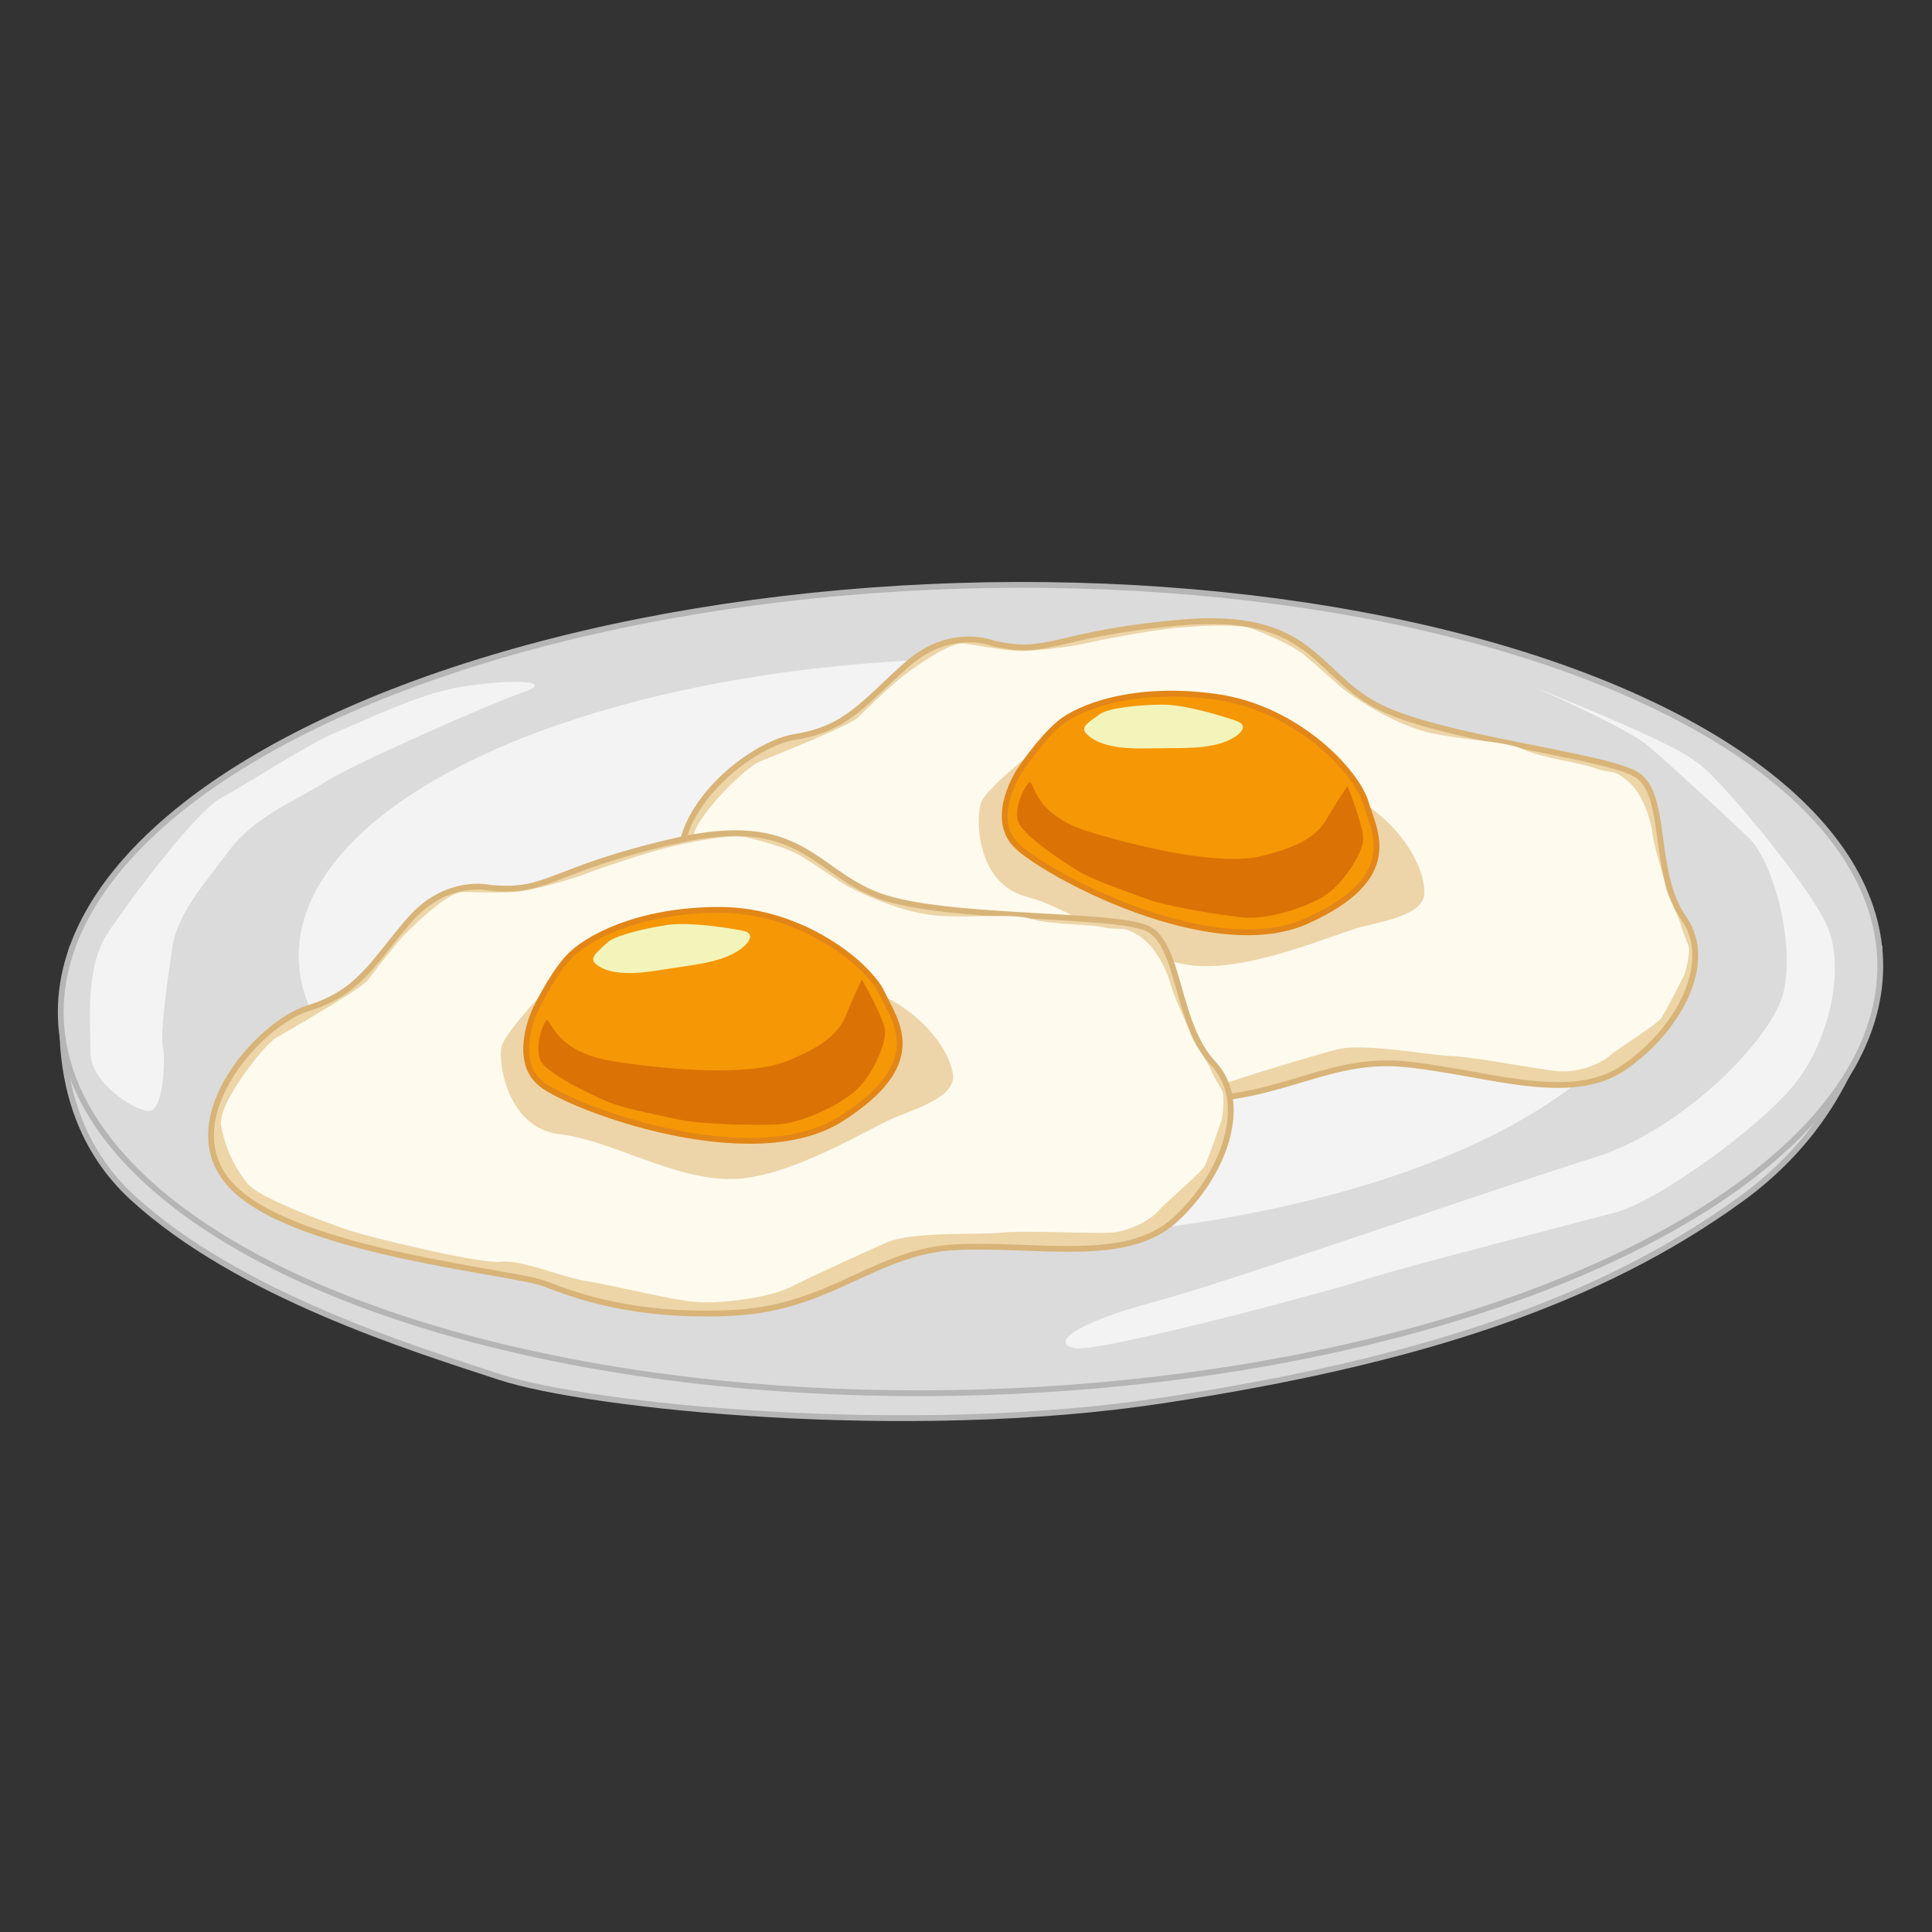 <svg xmlns="http://www.w3.org/2000/svg" viewBox="0 0 1000 1000"><rect x="0" y="0" width="1000" height="1000" fill="#333333" stroke="none"/><defs><style>.cls-1{fill:#dbdbdb;stroke:#b5b5b5;}.cls-1,.cls-3,.cls-6{stroke-miterlimit:10;stroke-width:3px;}.cls-2{fill:#f3f3f3;}.cls-3{fill:#edd5a7;stroke:#d8b479;}.cls-4{fill:#fefaee;}.cls-5{fill:#edd5a9;}.cls-6{fill:#f69705;stroke:#e28617;}.cls-7{fill:#db7205;}.cls-8{fill:#f3f4ba;}</style></defs><title>fried egg</title><g id="Layer_2" data-name="Layer 2"><path class="cls-1" d="M972.79,491s1.7,76.47-71.73,129.67-166.35,83.92-299,104.15-297.47,3-343.18-12S123.28,670.08,68.58,619.88,37.2,491,37.2,491Z"/><ellipse class="cls-1" cx="502.35" cy="511.92" rx="471.08" ry="208.79" transform="translate(-15.85 16.05) rotate(-1.8)"/><ellipse class="cls-2" cx="506.91" cy="491.34" rx="352.36" ry="150.55" transform="translate(-5.76 6.01) rotate(-0.68)"/><path class="cls-2" d="M877.83,394.34a11.32,11.32,0,0,1,2.2,1.47c12.45,9.91,55.45,61.49,65.24,82.45,10.49,22.48,1.49,61.44-17.24,83.92s-69.68,59.2-91.41,65.19-104.91,27-131.13,35.22-137.12,37.47-149.11,35.22-3-12,41.21-24,179.83-59.94,226.29-74.18,89.92-59.2,98.16-82.42-3-70.44-17.24-83.93-41.21-38.21-51.7-47.2-56.2-29.23-59.94-30.72,72.68,28.47,84.67,39Z"/><path class="cls-2" d="M268.64,359.12c-12.1,4-85.42,36-100.4,45.71s-36,17.23-49.46,35.22-27,32.8-29.61,50.49S82.82,534.46,84.32,542s0,32.22-6.75,33-30.72-14.23-30.72-30-3-44.21,9-62.19,45.71-62.94,58.45-69.69S160,384.6,175,378.6s41.21-19.48,64.44-23.22S291.12,351.63,268.64,359.12Z"/></g><g id="Layer_1" data-name="Layer 1"><path class="cls-3" d="M513.69,332.91s-21.65-8.78-44.13,10.93S438.82,377,411.5,381.42,331.31,431.76,361,469s136.47,62.16,151.79,70.67,43.66,24,94.49,28.59,77.4-21.5,119.42-17.48,85.39,21,113.49,2,47.7-54.29,31.28-77.58-8.21-63.45-23.89-73.93-103.46-19-135.36-36.25-33.82-48.63-100.74-42.82S543.52,340,513.69,332.91Z"/><path class="cls-4" d="M873.91,489.55c-1.34-4-2.41-5.42-4.12-11.38s-6.87-14.32-7.95-20.19-5.56-19.22-6.46-26.34-4.75-20.37-12.68-27.21-9-3.81-17.46-6.92-26.62-5-36.78-9.63-31.16-4.4-49.59-8.91-39.91-19-45-23.5-11.86-10.57-18.1-15.9-19.42-11-27.26-14-29-1.55-40-.55-38.36,6-44.94,7.64S535,337.5,525.53,336.8s-18.69-2.63-26.17-3.69-25.17,11.71-31.57,16.52-18.93,17-23.37,21.5-44.83,20.37-51.58,23.23-34.67,29.43-34.38,40.91A67,67,0,0,0,368,467.12c5.18,8.36,40.64,27.34,50.17,31.87s63.06,26,73.83,26.3,30.64,12.59,42.84,16.21,40.44,15.24,54,18.42,39,3,49.67-.62,39.23-12.26,53.11-16,47.27,2.85,59.28,3.27,46.66,7.22,56.09,7.92,20.82-3.42,25.89-7.79,24.54-16.24,26.93-19.72,12.07-22.45,12.07-22.45S875.25,493.55,873.91,489.55Z"/><path class="cls-5" d="M540.84,386c-2.41-1-29.07,21.32-32.62,28.45s-3.48,42.73,22.88,49.62,54.7,31.24,84.62,35.46,76.07-16.6,89.24-19.83,30.78-6.46,32.19-16.43-9.88-47.16-66.07-63.35S540.84,386,540.84,386Z"/><path class="cls-6" d="M527.71,398.94s-15.83,23.83-2,38.26S627,499.09,676.59,476.62s34.85-46.1,30.22-61.49-35-48.47-77.23-54.43-71.13,5.16-81.43,13.91S527.71,398.94,527.71,398.94Z"/><path class="cls-7" d="M697.44,406.82s8.49,20.9,8.15,27.84-10.2,22.72-20,29S655.91,476,644,474.91s-39.89-5.62-50.75-9.7-27.26-9.56-35.45-14.53-30.3-19.53-31.2-26.65,2.82-15.49,5.84-18.88.29,15.93,31.37,25.4,69.37,17.41,89.12,12.57,28.82-10.55,33.88-19.37S697.44,406.82,697.44,406.82Z"/><path class="cls-8" d="M640.51,373.36c-3.15-1.27-26.1-8.76-38.83-8.65s-28.21,1.74-32.48,5-10.4,6.16-7.1,9.8,10.47,8.17,29.81,7.87,28.15.31,38-2.11S647.72,376.29,640.51,373.36Z"/><path class="cls-3" d="M253.83,459.55s-22.66-5.66-42.17,17-25.8,37.14-52.24,45.32-72.37,61-37.76,93.78,143.81,42.48,160.18,48.77,46.57,17.63,97.55,15.11,73.64-32.1,115.81-34,87.48,8.81,112.65-13.84S647.5,571.27,628,550.5s-17-61.68-34-69.86-105.11-4.41-139.09-17-40.28-43.42-105.74-28.32S284.35,462.38,253.83,459.55Z"/><path class="cls-4" d="M632.4,564.34c-1.89-3.77-3.15-5-5.66-10.7s-8.82-13.21-10.7-18.88-8.19-18.25-10.07-25.17-7.56-19.51-16.37-25.18-9.44-2.52-18.25-4.4-27.06-1.26-37.76-4.41-31.47,0-50.35-1.89-42.17-13.21-47.83-17-13.22-8.81-20.14-13.22-20.77-8.18-29-10.07-28.95,2.52-39.65,5-37.13,11.33-43.42,13.84-27.7,8.82-37.14,9.44-18.88,0-26.43,0-23.29,15.11-28.95,20.77S194.35,502,190.58,507.07,149,533.5,142.75,537.28s-30.21,34-28.33,45.31a67,67,0,0,0,13.85,30.21c6.29,7.56,44.06,21.4,54.13,24.55s66.08,17,76.78,15.73,32.1,8.19,44.69,10.07,42.16,9.45,56,10.7,39-2.51,49.09-7.55S446.1,648.68,459.32,643s47.2-3.77,59.16-5,47.21.63,56.65,0,20.14-6.29,24.54-11.33,22-19.51,23.92-23.29,8.81-23.91,8.81-23.91S634.29,568.12,632.4,564.34Z"/><path class="cls-5" d="M288.13,508.33c-2.52-.63-25.8,25.17-28.32,32.73s2.52,42.79,29.58,45.94,58.53,23.29,88.74,23.29,73-27.07,85.6-32.1,29.58-10.7,29.58-20.77S476.94,512.1,419,503.92,288.13,508.33,288.13,508.33Z"/><path class="cls-6" d="M276.94,523s-12.35,25.82,3.37,38.17,108.88,47.14,154.9,18,28.07-50.52,21.33-65.11-41.41-43.11-84.07-43.11S302.76,485.93,293.78,496,276.94,523,276.94,523Z"/><path class="cls-7" d="M446.1,507.07s11.33,19.51,12,26.43-6.92,23.92-15.73,31.47-27.69,16.37-39.65,17-40.28,0-51.61-2.52-28.32-5.67-37.13-9.44-32.73-15.11-34.62-22,.63-15.74,3.15-19.51,2.51,15.73,34.61,20.77,71.12,7.55,90,0,27.07-14.48,30.84-23.92S446.1,507.07,446.1,507.07Z"/><path class="cls-8" d="M385.06,481.89c-3.29-.82-27.07-5-39.66-3.14s-27.69,5.66-31.46,9.44-9.45,7.55-5.67,10.7,11.51,6.62,30.62,3.62,27.91-3.62,37.35-7.4S392.61,483.78,385.06,481.89Z"/></g></svg>